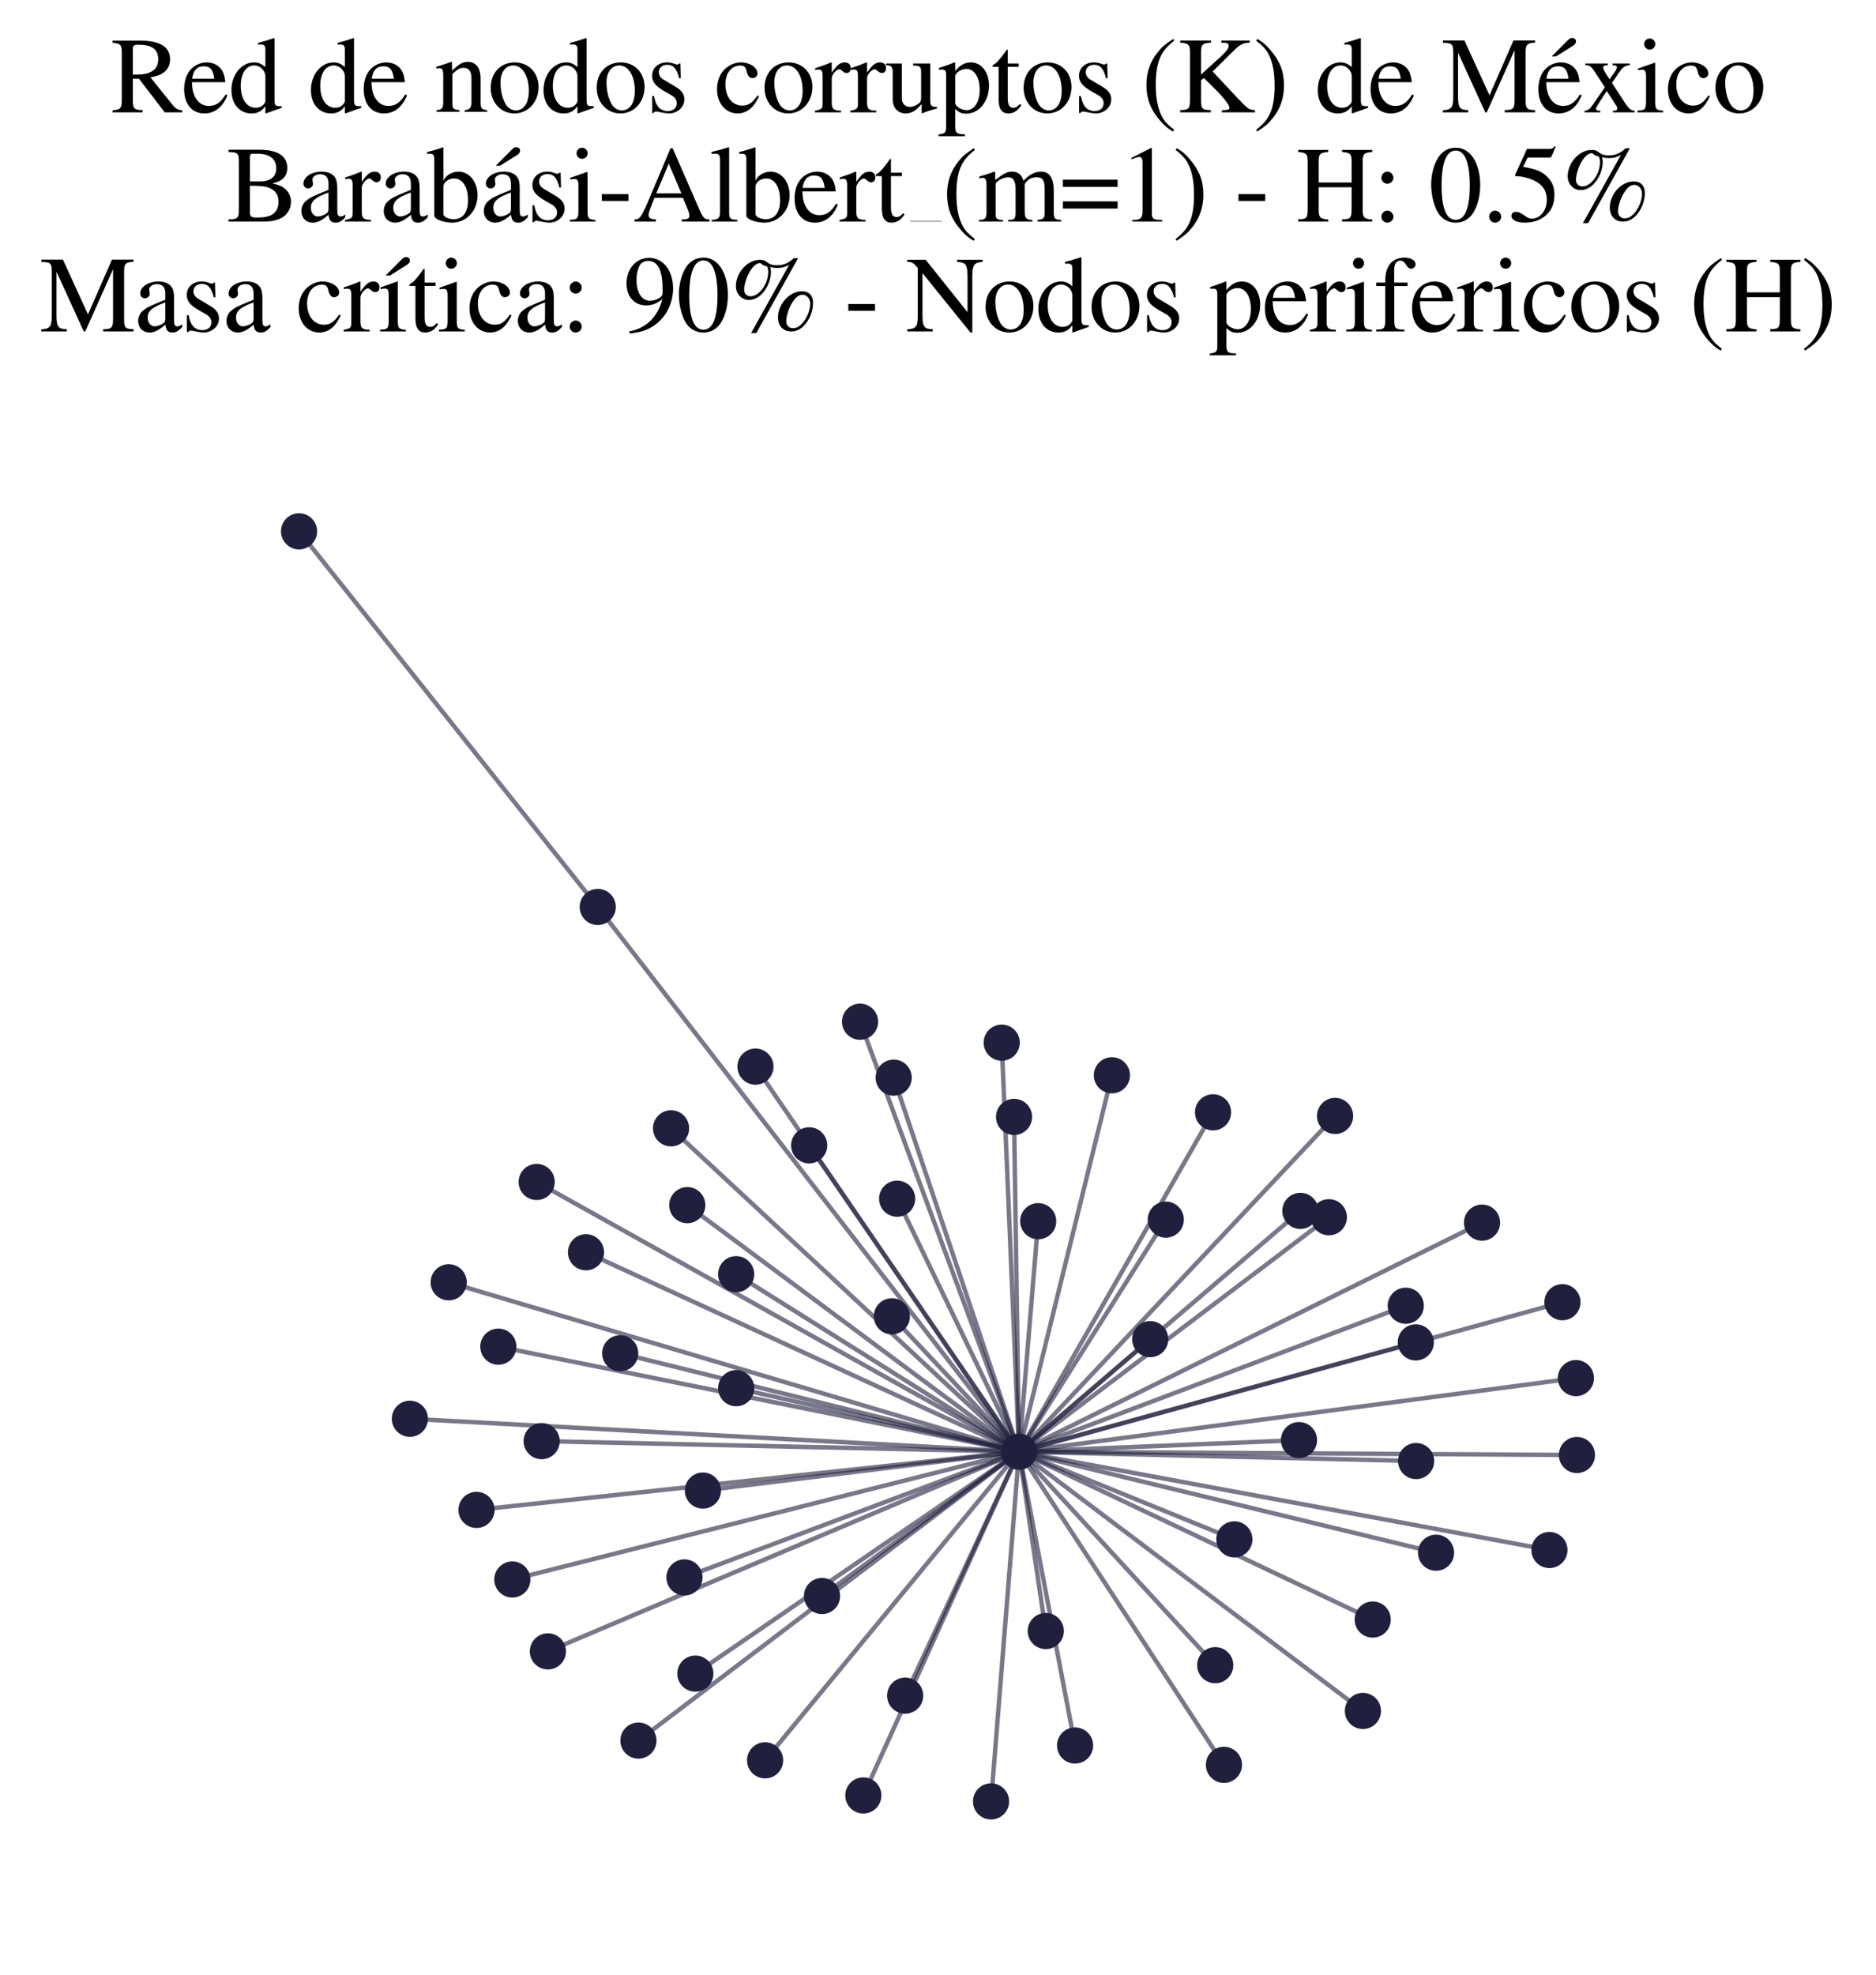 <?xml version="1.0" encoding="utf-8" standalone="no"?>
<!DOCTYPE svg PUBLIC "-//W3C//DTD SVG 1.1//EN"
  "http://www.w3.org/Graphics/SVG/1.1/DTD/svg11.dtd">
<svg xmlns:xlink="http://www.w3.org/1999/xlink" width="169.253pt" height="178.093pt" viewBox="0 0 169.253 178.093" xmlns="http://www.w3.org/2000/svg" version="1.1">
 <defs>
  <style type="text/css">*{stroke-linejoin: round; stroke-linecap: butt}</style>
 </defs>
 <g id="figure_1">
  <g id="patch_1">
   <path d="M 0 178.093 
L 169.253 178.093 
L 169.253 -0 
L 0 -0 
z
" style="fill: #ffffff"/>
  </g>
  <g id="axes_1">
   <g id="LineCollection_1">
    <path d="M 91.94 130.926 
L 52.869 112.941 
" clip-path="url(#pdf361df550)" style="fill: none; stroke: #201f3d; stroke-opacity: 0.6; stroke-width: 0.4"/>
    <path d="M 91.94 130.926 
L 60.542 101.762 
" clip-path="url(#pdf361df550)" style="fill: none; stroke: #201f3d; stroke-opacity: 0.6; stroke-width: 0.4"/>
    <path d="M 91.94 130.926 
L 53.93 81.796 
" clip-path="url(#pdf361df550)" style="fill: none; stroke: #201f3d; stroke-opacity: 0.6; stroke-width: 0.4"/>
    <path d="M 91.94 130.926 
L 77.89 161.927 
" clip-path="url(#pdf361df550)" style="fill: none; stroke: #201f3d; stroke-opacity: 0.6; stroke-width: 0.4"/>
    <path d="M 91.94 130.926 
L 93.667 110.138 
" clip-path="url(#pdf361df550)" style="fill: none; stroke: #201f3d; stroke-opacity: 0.6; stroke-width: 0.4"/>
    <path d="M 91.94 130.926 
L 110.424 159.168 
" clip-path="url(#pdf361df550)" style="fill: none; stroke: #201f3d; stroke-opacity: 0.6; stroke-width: 0.4"/>
    <path d="M 91.94 130.926 
L 140.963 117.443 
" clip-path="url(#pdf361df550)" style="fill: none; stroke: #201f3d; stroke-opacity: 0.6; stroke-width: 0.4"/>
    <path d="M 91.94 130.926 
L 94.351 147.1 
" clip-path="url(#pdf361df550)" style="fill: none; stroke: #201f3d; stroke-opacity: 0.6; stroke-width: 0.4"/>
    <path d="M 91.94 130.926 
L 61.752 142.266 
" clip-path="url(#pdf361df550)" style="fill: none; stroke: #201f3d; stroke-opacity: 0.6; stroke-width: 0.4"/>
    <path d="M 91.94 130.926 
L 127.762 131.77 
" clip-path="url(#pdf361df550)" style="fill: none; stroke: #201f3d; stroke-opacity: 0.6; stroke-width: 0.4"/>
    <path d="M 91.94 130.926 
L 126.827 117.762 
" clip-path="url(#pdf361df550)" style="fill: none; stroke: #201f3d; stroke-opacity: 0.6; stroke-width: 0.4"/>
    <path d="M 91.94 130.926 
L 117.32 109.208 
" clip-path="url(#pdf361df550)" style="fill: none; stroke: #201f3d; stroke-opacity: 0.6; stroke-width: 0.4"/>
    <path d="M 91.94 130.926 
L 74.162 143.943 
" clip-path="url(#pdf361df550)" style="fill: none; stroke: #201f3d; stroke-opacity: 0.6; stroke-width: 0.4"/>
    <path d="M 91.94 130.926 
L 139.79 139.793 
" clip-path="url(#pdf361df550)" style="fill: none; stroke: #201f3d; stroke-opacity: 0.6; stroke-width: 0.4"/>
    <path d="M 91.94 130.926 
L 57.6 156.981 
" clip-path="url(#pdf361df550)" style="fill: none; stroke: #201f3d; stroke-opacity: 0.6; stroke-width: 0.4"/>
    <path d="M 91.94 130.926 
L 111.363 138.832 
" clip-path="url(#pdf361df550)" style="fill: none; stroke: #201f3d; stroke-opacity: 0.6; stroke-width: 0.4"/>
    <path d="M 91.94 130.926 
L 123.845 146.065 
" clip-path="url(#pdf361df550)" style="fill: none; stroke: #201f3d; stroke-opacity: 0.6; stroke-width: 0.4"/>
    <path d="M 91.94 130.926 
L 46.222 142.452 
" clip-path="url(#pdf361df550)" style="fill: none; stroke: #201f3d; stroke-opacity: 0.6; stroke-width: 0.4"/>
    <path d="M 91.94 130.926 
L 36.98 127.957 
" clip-path="url(#pdf361df550)" style="fill: none; stroke: #201f3d; stroke-opacity: 0.6; stroke-width: 0.4"/>
    <path d="M 91.94 130.926 
L 40.481 115.649 
" clip-path="url(#pdf361df550)" style="fill: none; stroke: #201f3d; stroke-opacity: 0.6; stroke-width: 0.4"/>
    <path d="M 91.94 130.926 
L 96.994 157.424 
" clip-path="url(#pdf361df550)" style="fill: none; stroke: #201f3d; stroke-opacity: 0.6; stroke-width: 0.4"/>
    <path d="M 91.94 130.926 
L 55.952 122.049 
" clip-path="url(#pdf361df550)" style="fill: none; stroke: #201f3d; stroke-opacity: 0.6; stroke-width: 0.4"/>
    <path d="M 91.94 130.926 
L 63.416 134.432 
" clip-path="url(#pdf361df550)" style="fill: none; stroke: #201f3d; stroke-opacity: 0.6; stroke-width: 0.4"/>
    <path d="M 91.94 130.926 
L 62.008 108.691 
" clip-path="url(#pdf361df550)" style="fill: none; stroke: #201f3d; stroke-opacity: 0.6; stroke-width: 0.4"/>
    <path d="M 91.94 130.926 
L 49.431 148.935 
" clip-path="url(#pdf361df550)" style="fill: none; stroke: #201f3d; stroke-opacity: 0.6; stroke-width: 0.4"/>
    <path d="M 91.94 130.926 
L 117.196 129.881 
" clip-path="url(#pdf361df550)" style="fill: none; stroke: #201f3d; stroke-opacity: 0.6; stroke-width: 0.4"/>
    <path d="M 91.94 130.926 
L 91.488 100.733 
" clip-path="url(#pdf361df550)" style="fill: none; stroke: #201f3d; stroke-opacity: 0.6; stroke-width: 0.4"/>
    <path d="M 91.94 130.926 
L 120.451 100.645 
" clip-path="url(#pdf361df550)" style="fill: none; stroke: #201f3d; stroke-opacity: 0.6; stroke-width: 0.4"/>
    <path d="M 91.94 130.926 
L 42.992 136.175 
" clip-path="url(#pdf361df550)" style="fill: none; stroke: #201f3d; stroke-opacity: 0.6; stroke-width: 0.4"/>
    <path d="M 91.94 130.926 
L 133.71 110.267 
" clip-path="url(#pdf361df550)" style="fill: none; stroke: #201f3d; stroke-opacity: 0.6; stroke-width: 0.4"/>
    <path d="M 91.94 130.926 
L 66.419 125.198 
" clip-path="url(#pdf361df550)" style="fill: none; stroke: #201f3d; stroke-opacity: 0.6; stroke-width: 0.4"/>
    <path d="M 91.94 130.926 
L 77.594 92.148 
" clip-path="url(#pdf361df550)" style="fill: none; stroke: #201f3d; stroke-opacity: 0.6; stroke-width: 0.4"/>
    <path d="M 91.94 130.926 
L 100.316 96.978 
" clip-path="url(#pdf361df550)" style="fill: none; stroke: #201f3d; stroke-opacity: 0.6; stroke-width: 0.4"/>
    <path d="M 91.94 130.926 
L 73.004 103.296 
" clip-path="url(#pdf361df550)" style="fill: none; stroke: #201f3d; stroke-opacity: 0.6; stroke-width: 0.4"/>
    <path d="M 91.94 130.926 
L 80.94 108.108 
" clip-path="url(#pdf361df550)" style="fill: none; stroke: #201f3d; stroke-opacity: 0.6; stroke-width: 0.4"/>
    <path d="M 91.94 130.926 
L 129.56 140.035 
" clip-path="url(#pdf361df550)" style="fill: none; stroke: #201f3d; stroke-opacity: 0.6; stroke-width: 0.4"/>
    <path d="M 91.94 130.926 
L 119.89 109.782 
" clip-path="url(#pdf361df550)" style="fill: none; stroke: #201f3d; stroke-opacity: 0.6; stroke-width: 0.4"/>
    <path d="M 91.94 130.926 
L 90.376 94.036 
" clip-path="url(#pdf361df550)" style="fill: none; stroke: #201f3d; stroke-opacity: 0.6; stroke-width: 0.4"/>
    <path d="M 91.94 130.926 
L 142.179 124.289 
" clip-path="url(#pdf361df550)" style="fill: none; stroke: #201f3d; stroke-opacity: 0.6; stroke-width: 0.4"/>
    <path d="M 91.94 130.926 
L 69.028 158.762 
" clip-path="url(#pdf361df550)" style="fill: none; stroke: #201f3d; stroke-opacity: 0.6; stroke-width: 0.4"/>
    <path d="M 91.94 130.926 
L 81.664 152.927 
" clip-path="url(#pdf361df550)" style="fill: none; stroke: #201f3d; stroke-opacity: 0.6; stroke-width: 0.4"/>
    <path d="M 91.94 130.926 
L 109.441 100.319 
" clip-path="url(#pdf361df550)" style="fill: none; stroke: #201f3d; stroke-opacity: 0.6; stroke-width: 0.4"/>
    <path d="M 91.94 130.926 
L 44.96 121.453 
" clip-path="url(#pdf361df550)" style="fill: none; stroke: #201f3d; stroke-opacity: 0.6; stroke-width: 0.4"/>
    <path d="M 91.94 130.926 
L 122.962 154.308 
" clip-path="url(#pdf361df550)" style="fill: none; stroke: #201f3d; stroke-opacity: 0.6; stroke-width: 0.4"/>
    <path d="M 91.94 130.926 
L 48.42 106.599 
" clip-path="url(#pdf361df550)" style="fill: none; stroke: #201f3d; stroke-opacity: 0.6; stroke-width: 0.4"/>
    <path d="M 91.94 130.926 
L 127.733 121.068 
" clip-path="url(#pdf361df550)" style="fill: none; stroke: #201f3d; stroke-opacity: 0.6; stroke-width: 0.4"/>
    <path d="M 91.94 130.926 
L 68.158 96.198 
" clip-path="url(#pdf361df550)" style="fill: none; stroke: #201f3d; stroke-opacity: 0.6; stroke-width: 0.4"/>
    <path d="M 91.94 130.926 
L 103.773 120.776 
" clip-path="url(#pdf361df550)" style="fill: none; stroke: #201f3d; stroke-opacity: 0.6; stroke-width: 0.4"/>
    <path d="M 91.94 130.926 
L 80.466 118.716 
" clip-path="url(#pdf361df550)" style="fill: none; stroke: #201f3d; stroke-opacity: 0.6; stroke-width: 0.4"/>
    <path d="M 91.94 130.926 
L 66.415 114.918 
" clip-path="url(#pdf361df550)" style="fill: none; stroke: #201f3d; stroke-opacity: 0.6; stroke-width: 0.4"/>
    <path d="M 91.94 130.926 
L 109.639 150.18 
" clip-path="url(#pdf361df550)" style="fill: none; stroke: #201f3d; stroke-opacity: 0.6; stroke-width: 0.4"/>
    <path d="M 91.94 130.926 
L 80.628 97.192 
" clip-path="url(#pdf361df550)" style="fill: none; stroke: #201f3d; stroke-opacity: 0.6; stroke-width: 0.4"/>
    <path d="M 91.94 130.926 
L 142.271 131.225 
" clip-path="url(#pdf361df550)" style="fill: none; stroke: #201f3d; stroke-opacity: 0.6; stroke-width: 0.4"/>
    <path d="M 91.94 130.926 
L 105.177 109.995 
" clip-path="url(#pdf361df550)" style="fill: none; stroke: #201f3d; stroke-opacity: 0.6; stroke-width: 0.4"/>
    <path d="M 91.94 130.926 
L 62.734 150.939 
" clip-path="url(#pdf361df550)" style="fill: none; stroke: #201f3d; stroke-opacity: 0.6; stroke-width: 0.4"/>
    <path d="M 91.94 130.926 
L 48.868 129.974 
" clip-path="url(#pdf361df550)" style="fill: none; stroke: #201f3d; stroke-opacity: 0.6; stroke-width: 0.4"/>
    <path d="M 91.94 130.926 
L 89.413 162.466 
" clip-path="url(#pdf361df550)" style="fill: none; stroke: #201f3d; stroke-opacity: 0.6; stroke-width: 0.4"/>
    <path d="M 53.93 81.796 
L 26.982 47.92 
" clip-path="url(#pdf361df550)" style="fill: none; stroke: #201f3d; stroke-opacity: 0.6; stroke-width: 0.4"/>
   </g>
   <g id="PathCollection_1">
    <defs>
     <path id="mc2b97b1ff7" d="M 0 1.581 
C 0.419 1.581 0.822 1.415 1.118 1.118 
C 1.415 0.822 1.581 0.419 1.581 0 
C 1.581 -0.419 1.415 -0.822 1.118 -1.118 
C 0.822 -1.415 0.419 -1.581 0 -1.581 
C -0.419 -1.581 -0.822 -1.415 -1.118 -1.118 
C -1.415 -0.822 -1.581 -0.419 -1.581 0 
C -1.581 0.419 -1.415 0.822 -1.118 1.118 
C -0.822 1.415 -0.419 1.581 0 1.581 
z
" style="stroke: #201f3d; stroke-width: 0.1"/>
    </defs>
    <g clip-path="url(#pdf361df550)">
     <use xlink:href="#mc2b97b1ff7" x="105.177" y="109.995" style="fill: #201f3d; stroke: #201f3d; stroke-width: 0.1"/>
     <use xlink:href="#mc2b97b1ff7" x="119.89" y="109.782" style="fill: #201f3d; stroke: #201f3d; stroke-width: 0.1"/>
     <use xlink:href="#mc2b97b1ff7" x="126.827" y="117.762" style="fill: #201f3d; stroke: #201f3d; stroke-width: 0.1"/>
     <use xlink:href="#mc2b97b1ff7" x="66.415" y="114.918" style="fill: #201f3d; stroke: #201f3d; stroke-width: 0.1"/>
     <use xlink:href="#mc2b97b1ff7" x="49.431" y="148.935" style="fill: #201f3d; stroke: #201f3d; stroke-width: 0.1"/>
     <use xlink:href="#mc2b97b1ff7" x="77.594" y="92.148" style="fill: #201f3d; stroke: #201f3d; stroke-width: 0.1"/>
     <use xlink:href="#mc2b97b1ff7" x="73.004" y="103.296" style="fill: #201f3d; stroke: #201f3d; stroke-width: 0.1"/>
     <use xlink:href="#mc2b97b1ff7" x="129.56" y="140.035" style="fill: #201f3d; stroke: #201f3d; stroke-width: 0.1"/>
     <use xlink:href="#mc2b97b1ff7" x="26.982" y="47.92" style="fill: #201f3d; stroke: #201f3d; stroke-width: 0.1"/>
     <use xlink:href="#mc2b97b1ff7" x="110.424" y="159.168" style="fill: #201f3d; stroke: #201f3d; stroke-width: 0.1"/>
     <use xlink:href="#mc2b97b1ff7" x="139.79" y="139.793" style="fill: #201f3d; stroke: #201f3d; stroke-width: 0.1"/>
     <use xlink:href="#mc2b97b1ff7" x="63.416" y="134.432" style="fill: #201f3d; stroke: #201f3d; stroke-width: 0.1"/>
     <use xlink:href="#mc2b97b1ff7" x="96.994" y="157.424" style="fill: #201f3d; stroke: #201f3d; stroke-width: 0.1"/>
     <use xlink:href="#mc2b97b1ff7" x="89.413" y="162.466" style="fill: #201f3d; stroke: #201f3d; stroke-width: 0.1"/>
     <use xlink:href="#mc2b97b1ff7" x="123.845" y="146.065" style="fill: #201f3d; stroke: #201f3d; stroke-width: 0.1"/>
     <use xlink:href="#mc2b97b1ff7" x="57.6" y="156.981" style="fill: #201f3d; stroke: #201f3d; stroke-width: 0.1"/>
     <use xlink:href="#mc2b97b1ff7" x="91.488" y="100.733" style="fill: #201f3d; stroke: #201f3d; stroke-width: 0.1"/>
     <use xlink:href="#mc2b97b1ff7" x="60.542" y="101.762" style="fill: #201f3d; stroke: #201f3d; stroke-width: 0.1"/>
     <use xlink:href="#mc2b97b1ff7" x="52.869" y="112.941" style="fill: #201f3d; stroke: #201f3d; stroke-width: 0.1"/>
     <use xlink:href="#mc2b97b1ff7" x="127.733" y="121.068" style="fill: #201f3d; stroke: #201f3d; stroke-width: 0.1"/>
     <use xlink:href="#mc2b97b1ff7" x="127.762" y="131.77" style="fill: #201f3d; stroke: #201f3d; stroke-width: 0.1"/>
     <use xlink:href="#mc2b97b1ff7" x="53.93" y="81.796" style="fill: #201f3d; stroke: #201f3d; stroke-width: 0.1"/>
     <use xlink:href="#mc2b97b1ff7" x="103.773" y="120.776" style="fill: #201f3d; stroke: #201f3d; stroke-width: 0.1"/>
     <use xlink:href="#mc2b97b1ff7" x="80.628" y="97.192" style="fill: #201f3d; stroke: #201f3d; stroke-width: 0.1"/>
     <use xlink:href="#mc2b97b1ff7" x="69.028" y="158.762" style="fill: #201f3d; stroke: #201f3d; stroke-width: 0.1"/>
     <use xlink:href="#mc2b97b1ff7" x="77.89" y="161.927" style="fill: #201f3d; stroke: #201f3d; stroke-width: 0.1"/>
     <use xlink:href="#mc2b97b1ff7" x="36.98" y="127.957" style="fill: #201f3d; stroke: #201f3d; stroke-width: 0.1"/>
     <use xlink:href="#mc2b97b1ff7" x="117.32" y="109.208" style="fill: #201f3d; stroke: #201f3d; stroke-width: 0.1"/>
     <use xlink:href="#mc2b97b1ff7" x="117.196" y="129.881" style="fill: #201f3d; stroke: #201f3d; stroke-width: 0.1"/>
     <use xlink:href="#mc2b97b1ff7" x="109.639" y="150.18" style="fill: #201f3d; stroke: #201f3d; stroke-width: 0.1"/>
     <use xlink:href="#mc2b97b1ff7" x="100.316" y="96.978" style="fill: #201f3d; stroke: #201f3d; stroke-width: 0.1"/>
     <use xlink:href="#mc2b97b1ff7" x="40.481" y="115.649" style="fill: #201f3d; stroke: #201f3d; stroke-width: 0.1"/>
     <use xlink:href="#mc2b97b1ff7" x="80.94" y="108.108" style="fill: #201f3d; stroke: #201f3d; stroke-width: 0.1"/>
     <use xlink:href="#mc2b97b1ff7" x="90.376" y="94.036" style="fill: #201f3d; stroke: #201f3d; stroke-width: 0.1"/>
     <use xlink:href="#mc2b97b1ff7" x="46.222" y="142.452" style="fill: #201f3d; stroke: #201f3d; stroke-width: 0.1"/>
     <use xlink:href="#mc2b97b1ff7" x="142.271" y="131.225" style="fill: #201f3d; stroke: #201f3d; stroke-width: 0.1"/>
     <use xlink:href="#mc2b97b1ff7" x="120.451" y="100.645" style="fill: #201f3d; stroke: #201f3d; stroke-width: 0.1"/>
     <use xlink:href="#mc2b97b1ff7" x="44.96" y="121.453" style="fill: #201f3d; stroke: #201f3d; stroke-width: 0.1"/>
     <use xlink:href="#mc2b97b1ff7" x="140.963" y="117.443" style="fill: #201f3d; stroke: #201f3d; stroke-width: 0.1"/>
     <use xlink:href="#mc2b97b1ff7" x="48.868" y="129.974" style="fill: #201f3d; stroke: #201f3d; stroke-width: 0.1"/>
     <use xlink:href="#mc2b97b1ff7" x="55.952" y="122.049" style="fill: #201f3d; stroke: #201f3d; stroke-width: 0.1"/>
     <use xlink:href="#mc2b97b1ff7" x="42.992" y="136.175" style="fill: #201f3d; stroke: #201f3d; stroke-width: 0.1"/>
     <use xlink:href="#mc2b97b1ff7" x="62.734" y="150.939" style="fill: #201f3d; stroke: #201f3d; stroke-width: 0.1"/>
     <use xlink:href="#mc2b97b1ff7" x="74.162" y="143.943" style="fill: #201f3d; stroke: #201f3d; stroke-width: 0.1"/>
     <use xlink:href="#mc2b97b1ff7" x="122.962" y="154.308" style="fill: #201f3d; stroke: #201f3d; stroke-width: 0.1"/>
     <use xlink:href="#mc2b97b1ff7" x="61.752" y="142.266" style="fill: #201f3d; stroke: #201f3d; stroke-width: 0.1"/>
     <use xlink:href="#mc2b97b1ff7" x="68.158" y="96.198" style="fill: #201f3d; stroke: #201f3d; stroke-width: 0.1"/>
     <use xlink:href="#mc2b97b1ff7" x="81.664" y="152.927" style="fill: #201f3d; stroke: #201f3d; stroke-width: 0.1"/>
     <use xlink:href="#mc2b97b1ff7" x="62.008" y="108.691" style="fill: #201f3d; stroke: #201f3d; stroke-width: 0.1"/>
     <use xlink:href="#mc2b97b1ff7" x="93.667" y="110.138" style="fill: #201f3d; stroke: #201f3d; stroke-width: 0.1"/>
     <use xlink:href="#mc2b97b1ff7" x="48.42" y="106.599" style="fill: #201f3d; stroke: #201f3d; stroke-width: 0.1"/>
     <use xlink:href="#mc2b97b1ff7" x="80.466" y="118.716" style="fill: #201f3d; stroke: #201f3d; stroke-width: 0.1"/>
     <use xlink:href="#mc2b97b1ff7" x="133.71" y="110.267" style="fill: #201f3d; stroke: #201f3d; stroke-width: 0.1"/>
     <use xlink:href="#mc2b97b1ff7" x="142.179" y="124.289" style="fill: #201f3d; stroke: #201f3d; stroke-width: 0.1"/>
     <use xlink:href="#mc2b97b1ff7" x="66.419" y="125.198" style="fill: #201f3d; stroke: #201f3d; stroke-width: 0.1"/>
     <use xlink:href="#mc2b97b1ff7" x="111.363" y="138.832" style="fill: #201f3d; stroke: #201f3d; stroke-width: 0.1"/>
     <use xlink:href="#mc2b97b1ff7" x="91.94" y="130.926" style="fill: #201f3d; stroke: #201f3d; stroke-width: 0.1"/>
     <use xlink:href="#mc2b97b1ff7" x="109.441" y="100.319" style="fill: #201f3d; stroke: #201f3d; stroke-width: 0.1"/>
     <use xlink:href="#mc2b97b1ff7" x="94.351" y="147.1" style="fill: #201f3d; stroke: #201f3d; stroke-width: 0.1"/>
    </g>
   </g>
   <g id="text_1">
    <!-- Red de nodos corruptos (K) de México -->
    <g transform="translate(9.988 10.132) scale(0.096 -0.096)">
     <defs>
      <path id="NimbusRomNo9L-Regu-52" d="M 4218 121 
C 3974 140 3846 205 3661 424 
L 2342 2061 
C 2771 2143 2963 2219 3174 2388 
C 3379 2553 3501 2818 3501 3113 
C 3501 3385 3418 3618 3251 3801 
C 3008 4059 2477 4224 1875 4224 
L 109 4224 
L 109 4102 
C 589 4051 653 3981 653 3528 
L 653 765 
C 653 236 589 159 109 121 
L 109 0 
L 1882 0 
L 1882 134 
C 1389 134 1306 219 1306 692 
L 1306 1984 
L 1664 1984 
L 3187 0 
L 4218 0 
L 4218 121 
z
M 1306 3762 
C 1306 3937 1376 3987 1632 3987 
C 2432 3987 2803 3716 2803 3123 
C 2803 2807 2669 2542 2438 2423 
C 2144 2258 1920 2221 1306 2221 
L 1306 3762 
z
" transform="scale(0.016)"/>
      <path id="NimbusRomNo9L-Regu-65" d="M 2611 1053 
C 2304 564 2029 378 1619 378 
C 1254 378 979 564 794 930 
C 678 1174 634 1386 621 1779 
L 2592 1779 
C 2541 2193 2477 2377 2317 2581 
C 2125 2811 1830 2944 1498 2944 
C 1178 2944 877 2829 634 2611 
C 333 2349 160 1894 160 1370 
C 160 486 621 -64 1357 -64 
C 1965 -64 2445 315 2714 1008 
L 2611 1053 
z
M 634 1984 
C 704 2479 922 2714 1312 2714 
C 1702 2714 1856 2535 1939 1984 
L 634 1984 
z
" transform="scale(0.016)"/>
      <path id="NimbusRomNo9L-Regu-64" d="M 2202 -64 
L 3142 269 
L 3142 365 
C 3027 365 3014 365 2995 365 
C 2765 365 2714 435 2714 731 
L 2714 4364 
L 2682 4377 
C 2374 4268 2150 4204 1741 4096 
L 1741 3994 
C 1792 4000 1830 4000 1882 4000 
C 2118 4000 2176 3936 2176 3672 
L 2176 2669 
C 1933 2874 1760 2944 1504 2944 
C 768 2944 173 2221 173 1312 
C 173 493 653 -64 1357 -64 
C 1715 -64 1958 64 2176 365 
L 2176 -45 
L 2202 -64 
z
M 2176 653 
C 2176 608 2131 531 2067 461 
C 1952 333 1792 269 1606 269 
C 1075 269 723 781 723 1568 
C 723 2291 1037 2765 1523 2765 
C 1862 2765 2176 2464 2176 2125 
L 2176 653 
z
" transform="scale(0.016)"/>
      <path id="NimbusRomNo9L-Regu-6e" d="M 102 2579 
C 141 2598 205 2605 275 2605 
C 454 2605 512 2509 512 2195 
L 512 608 
C 512 243 442 154 115 128 
L 115 32 
L 1472 32 
L 1472 128 
C 1146 154 1050 230 1050 461 
L 1050 2259 
C 1357 2547 1498 2624 1709 2624 
C 2022 2624 2176 2426 2176 2003 
L 2176 666 
C 2176 262 2093 154 1773 128 
L 1773 32 
L 3104 32 
L 3104 128 
C 2790 160 2714 237 2714 550 
L 2714 2016 
C 2714 2618 2432 2976 1958 2976 
C 1664 2976 1466 2867 1030 2458 
L 1030 2963 
L 986 2976 
C 672 2861 454 2790 102 2688 
L 102 2579 
z
" transform="scale(0.016)"/>
      <path id="NimbusRomNo9L-Regu-6f" d="M 1600 2944 
C 768 2944 186 2330 186 1446 
C 186 582 781 -64 1587 -64 
C 2394 -64 3008 614 3008 1498 
C 3008 2336 2419 2944 1600 2944 
z
M 1517 2765 
C 2054 2765 2432 2150 2432 1274 
C 2432 550 2144 115 1664 115 
C 1414 115 1178 269 1043 525 
C 864 858 762 1306 762 1760 
C 762 2368 1062 2765 1517 2765 
z
" transform="scale(0.016)"/>
      <path id="NimbusRomNo9L-Regu-73" d="M 2016 2010 
L 1990 2880 
L 1920 2880 
L 1907 2867 
C 1850 2822 1843 2816 1818 2816 
C 1779 2816 1715 2829 1645 2861 
C 1504 2915 1363 2944 1197 2944 
C 691 2944 326 2616 326 2154 
C 326 1796 531 1539 1075 1231 
L 1446 1020 
C 1670 892 1779 737 1779 539 
C 1779 256 1574 77 1248 77 
C 1030 77 832 159 710 298 
C 576 455 518 600 435 960 
L 333 960 
L 333 -39 
L 416 -39 
C 461 33 486 48 563 48 
C 621 48 710 35 858 -2 
C 1037 -39 1210 -64 1325 -64 
C 1818 -64 2227 308 2227 757 
C 2227 1077 2074 1289 1690 1520 
L 998 1930 
C 819 2033 723 2194 723 2367 
C 723 2624 922 2803 1216 2803 
C 1581 2803 1773 2583 1920 2010 
L 2016 2010 
z
" transform="scale(0.016)"/>
      <path id="NimbusRomNo9L-Regu-63" d="M 2547 998 
C 2240 550 2010 397 1645 397 
C 1062 397 653 909 653 1645 
C 653 2304 1005 2758 1523 2758 
C 1754 2758 1837 2688 1901 2451 
L 1939 2310 
C 1990 2131 2106 2016 2240 2016 
C 2406 2016 2547 2138 2547 2285 
C 2547 2643 2099 2944 1562 2944 
C 1248 2944 922 2816 659 2586 
C 339 2304 160 1869 160 1363 
C 160 531 666 -64 1376 -64 
C 1664 -64 1920 38 2150 237 
C 2323 390 2445 563 2637 941 
L 2547 998 
z
" transform="scale(0.016)"/>
      <path id="NimbusRomNo9L-Regu-72" d="M 45 2496 
C 134 2515 192 2522 269 2522 
C 429 2522 486 2419 486 2138 
L 486 538 
C 486 218 442 173 32 96 
L 32 0 
L 1568 0 
L 1568 102 
C 1133 102 1024 199 1024 565 
L 1024 2013 
C 1024 2219 1299 2541 1472 2541 
C 1510 2541 1568 2509 1638 2445 
C 1741 2355 1811 2317 1894 2317 
C 2048 2317 2144 2426 2144 2605 
C 2144 2816 2010 2944 1792 2944 
C 1523 2944 1338 2797 1024 2343 
L 1024 2931 
L 992 2944 
C 653 2803 422 2721 45 2599 
L 45 2496 
z
" transform="scale(0.016)"/>
      <path id="NimbusRomNo9L-Regu-75" d="M 3066 320 
L 3034 320 
C 2739 320 2669 390 2669 685 
L 2669 2880 
L 1658 2880 
L 1658 2758 
C 2054 2758 2131 2694 2131 2375 
L 2131 875 
C 2131 697 2099 607 2010 537 
C 1837 397 1638 320 1446 320 
C 1197 320 992 537 992 805 
L 992 2880 
L 58 2880 
L 58 2778 
C 365 2778 454 2682 454 2387 
L 454 770 
C 454 263 762 -64 1229 -64 
C 1466 -64 1715 38 1888 211 
L 2163 486 
L 2163 -45 
L 2189 -58 
C 2509 70 2739 141 3066 230 
L 3066 320 
z
" transform="scale(0.016)"/>
      <path id="NimbusRomNo9L-Regu-70" d="M 58 2516 
C 115 2522 160 2522 218 2522 
C 435 2522 480 2458 480 2155 
L 480 -855 
C 480 -1189 410 -1261 32 -1299 
L 32 -1408 
L 1581 -1408 
L 1581 -1293 
C 1101 -1293 1018 -1222 1018 -816 
L 1018 199 
C 1242 -13 1395 -77 1664 -77 
C 2419 -77 3008 643 3008 1575 
C 3008 2372 2560 2944 1939 2944 
C 1581 2944 1299 2784 1018 2438 
L 1018 2931 
L 979 2944 
C 634 2810 410 2726 58 2618 
L 58 2516 
z
M 1018 2136 
C 1018 2329 1376 2560 1670 2560 
C 2144 2560 2458 2071 2458 1324 
C 2458 611 2144 128 1683 128 
C 1382 128 1018 359 1018 552 
L 1018 2136 
z
" transform="scale(0.016)"/>
      <path id="NimbusRomNo9L-Regu-74" d="M 1632 2880 
L 986 2880 
L 986 3622 
C 986 3686 979 3706 941 3706 
C 896 3648 858 3590 813 3526 
C 570 3174 294 2867 192 2841 
C 122 2794 83 2748 83 2715 
C 83 2695 90 2682 109 2682 
L 448 2682 
L 448 751 
C 448 212 640 -64 1018 -64 
C 1331 -64 1574 90 1786 423 
L 1702 493 
C 1568 333 1459 269 1318 269 
C 1082 269 986 443 986 847 
L 986 2682 
L 1632 2682 
L 1632 2880 
z
" transform="scale(0.016)"/>
      <path id="NimbusRomNo9L-Regu-28" d="M 1888 4326 
C 1414 4019 1222 3853 986 3558 
C 531 3002 307 2362 307 1613 
C 307 800 544 173 1107 -480 
C 1370 -787 1536 -928 1869 -1133 
L 1946 -1030 
C 1434 -627 1254 -403 1082 77 
C 928 506 858 992 858 1632 
C 858 2304 941 2829 1114 3226 
C 1293 3622 1485 3853 1946 4224 
L 1888 4326 
z
" transform="scale(0.016)"/>
      <path id="NimbusRomNo9L-Regu-4b" d="M 2643 4109 
C 2720 4096 2784 4096 2810 4096 
C 3002 4096 3078 4045 3078 3917 
C 3078 3775 2931 3583 2579 3257 
L 1446 2224 
L 1446 3534 
C 1446 4000 1517 4071 2035 4109 
L 2035 4231 
L 218 4231 
L 218 4109 
C 717 4071 794 3988 794 3531 
L 794 750 
C 794 217 723 134 218 134 
L 218 0 
L 2022 0 
L 2022 134 
C 1523 134 1446 211 1446 683 
L 1446 1891 
L 1613 2026 
L 2291 1355 
C 2778 876 3123 422 3123 269 
C 3123 179 3034 134 2854 134 
C 2822 134 2752 134 2675 121 
L 2675 0 
L 4627 0 
L 4627 134 
C 4294 134 4205 198 3622 816 
L 2131 2409 
L 3347 3611 
C 3782 4026 3885 4077 4320 4109 
L 4320 4231 
L 2643 4231 
L 2643 4109 
z
" transform="scale(0.016)"/>
      <path id="NimbusRomNo9L-Regu-29" d="M 243 -1133 
C 717 -826 909 -659 1146 -365 
C 1600 192 1824 832 1824 1581 
C 1824 2400 1587 3021 1024 3674 
C 762 3981 595 4122 262 4326 
L 186 4224 
C 698 3821 870 3597 1050 3117 
C 1203 2688 1274 2202 1274 1562 
C 1274 896 1190 365 1018 -26 
C 838 -429 646 -659 186 -1030 
L 243 -1133 
z
" transform="scale(0.016)"/>
      <path id="NimbusRomNo9L-Regu-4d" d="M 4314 3667 
L 4314 751 
C 4314 217 4237 134 3731 134 
L 3731 0 
L 5523 0 
L 5523 134 
C 5056 134 4966 223 4966 681 
L 4966 3536 
C 4966 3993 5050 4077 5523 4115 
L 5523 4237 
L 4250 4237 
L 2835 1004 
L 1357 4237 
L 90 4237 
L 90 4096 
C 614 4096 698 4019 698 3550 
L 698 943 
C 698 282 608 159 77 121 
L 77 0 
L 1581 0 
L 1581 134 
C 1088 134 979 282 979 931 
L 979 3520 
L 2586 0 
L 2675 0 
L 4314 3667 
z
" transform="scale(0.016)"/>
      <path id="NimbusRomNo9L-Regu-b4" d="M 851 3264 
L 1837 3882 
C 1971 3964 2029 4047 2029 4148 
C 2029 4275 1946 4352 1805 4352 
C 1709 4352 1651 4320 1536 4206 
L 595 3264 
L 851 3264 
z
" transform="scale(0.016)"/>
      <path id="NimbusRomNo9L-Regu-78" d="M 1779 0 
L 3066 0 
L 3066 96 
C 2867 96 2739 198 2541 480 
L 1722 1735 
L 2253 2502 
C 2374 2675 2566 2778 2771 2778 
L 2771 2880 
L 1760 2880 
L 1760 2778 
C 1952 2778 2016 2740 2016 2649 
C 2016 2571 1939 2430 1779 2229 
C 1747 2191 1670 2075 1587 1946 
L 1498 2074 
C 1318 2342 1203 2560 1203 2643 
C 1203 2733 1286 2778 1478 2778 
L 1478 2880 
L 154 2880 
L 154 2778 
L 211 2778 
C 403 2778 506 2695 704 2396 
L 1306 1479 
L 576 422 
C 384 160 320 115 109 96 
L 109 0 
L 1037 0 
L 1037 96 
C 858 96 781 128 781 211 
C 781 250 826 346 909 474 
L 1414 1261 
L 1997 365 
C 2022 326 2035 288 2035 250 
C 2035 123 1990 96 1779 96 
L 1779 0 
z
" transform="scale(0.016)"/>
      <path id="NimbusRomNo9L-Regu-69" d="M 1120 2929 
L 128 2579 
L 128 2484 
L 179 2490 
C 256 2502 339 2509 397 2509 
C 550 2509 608 2406 608 2125 
L 608 640 
C 608 179 544 109 102 109 
L 102 0 
L 1619 0 
L 1619 96 
C 1197 128 1146 191 1146 650 
L 1146 2910 
L 1120 2929 
z
M 819 4352 
C 646 4352 499 4205 499 4026 
C 499 3847 640 3699 819 3699 
C 1005 3699 1152 3840 1152 4026 
C 1152 4205 1005 4352 819 4352 
z
" transform="scale(0.016)"/>
     </defs>
     <use xlink:href="#NimbusRomNo9L-Regu-52" transform="scale(0.996)"/>
     <use xlink:href="#NimbusRomNo9L-Regu-65" transform="translate(66.45 0) scale(0.996)"/>
     <use xlink:href="#NimbusRomNo9L-Regu-64" transform="translate(110.684 0) scale(0.996)"/>
     <use xlink:href="#NimbusRomNo9L-Regu-64" transform="translate(185.403 0) scale(0.996)"/>
     <use xlink:href="#NimbusRomNo9L-Regu-65" transform="translate(235.217 0) scale(0.996)"/>
     <use xlink:href="#NimbusRomNo9L-Regu-6e" transform="translate(304.357 0) scale(0.996)"/>
     <use xlink:href="#NimbusRomNo9L-Regu-6f" transform="translate(354.17 0) scale(0.996)"/>
     <use xlink:href="#NimbusRomNo9L-Regu-64" transform="translate(403.983 0) scale(0.996)"/>
     <use xlink:href="#NimbusRomNo9L-Regu-6f" transform="translate(453.796 0) scale(0.996)"/>
     <use xlink:href="#NimbusRomNo9L-Regu-73" transform="translate(503.61 0) scale(0.996)"/>
     <use xlink:href="#NimbusRomNo9L-Regu-63" transform="translate(567.27 0) scale(0.996)"/>
     <use xlink:href="#NimbusRomNo9L-Regu-6f" transform="translate(611.503 0) scale(0.996)"/>
     <use xlink:href="#NimbusRomNo9L-Regu-72" transform="translate(661.317 0) scale(0.996)"/>
     <use xlink:href="#NimbusRomNo9L-Regu-72" transform="translate(694.492 0) scale(0.996)"/>
     <use xlink:href="#NimbusRomNo9L-Regu-75" transform="translate(727.667 0) scale(0.996)"/>
     <use xlink:href="#NimbusRomNo9L-Regu-70" transform="translate(777.48 0) scale(0.996)"/>
     <use xlink:href="#NimbusRomNo9L-Regu-74" transform="translate(827.294 0) scale(0.996)"/>
     <use xlink:href="#NimbusRomNo9L-Regu-6f" transform="translate(854.989 0) scale(0.996)"/>
     <use xlink:href="#NimbusRomNo9L-Regu-73" transform="translate(904.802 0) scale(0.996)"/>
     <use xlink:href="#NimbusRomNo9L-Regu-28" transform="translate(968.462 0) scale(0.996)"/>
     <use xlink:href="#NimbusRomNo9L-Regu-4b" transform="translate(1001.637 0) scale(0.996)"/>
     <use xlink:href="#NimbusRomNo9L-Regu-29" transform="translate(1073.567 0) scale(0.996)"/>
     <use xlink:href="#NimbusRomNo9L-Regu-64" transform="translate(1131.649 0) scale(0.996)"/>
     <use xlink:href="#NimbusRomNo9L-Regu-65" transform="translate(1181.462 0) scale(0.996)"/>
     <use xlink:href="#NimbusRomNo9L-Regu-4d" transform="translate(1250.603 0) scale(0.996)"/>
     <use xlink:href="#NimbusRomNo9L-Regu-b4" transform="translate(1344.699 0.498) scale(0.996)"/>
     <use xlink:href="#NimbusRomNo9L-Regu-65" transform="translate(1339.17 0) scale(0.996)"/>
     <use xlink:href="#NimbusRomNo9L-Regu-78" transform="translate(1383.403 0) scale(0.996)"/>
     <use xlink:href="#NimbusRomNo9L-Regu-69" transform="translate(1433.216 0) scale(0.996)"/>
     <use xlink:href="#NimbusRomNo9L-Regu-63" transform="translate(1460.911 0) scale(0.996)"/>
     <use xlink:href="#NimbusRomNo9L-Regu-6f" transform="translate(1505.145 0) scale(0.996)"/>
    </g>
    <!-- Barabási-Albert_(m=1) - H: 0.5\%  -->
    <g transform="translate(20.447 19.984) scale(0.096 -0.096)">
     <defs>
      <path id="NimbusRomNo9L-Regu-42" d="M 109 4237 
L 109 4096 
C 646 4096 723 4026 723 3548 
L 723 689 
C 723 212 640 128 109 128 
L 109 0 
L 2246 0 
C 2746 0 3200 136 3437 356 
C 3667 564 3795 855 3795 1165 
C 3795 1451 3680 1710 3482 1897 
C 3290 2072 3117 2150 2701 2253 
C 3034 2335 3168 2398 3322 2531 
C 3482 2671 3578 2903 3578 3163 
C 3578 3871 3008 4237 1901 4237 
L 109 4237 
z
M 1376 2112 
C 1997 2112 2291 2080 2522 1982 
C 2886 1827 3059 1568 3059 1159 
C 3059 809 2925 555 2669 406 
C 2464 290 2202 238 1779 238 
C 1466 238 1376 296 1376 504 
L 1376 2112 
z
M 1376 2368 
L 1376 3812 
C 1376 3944 1421 4001 1517 4001 
L 1798 4001 
C 2534 4001 2925 3699 2925 3137 
C 2925 2646 2586 2368 1984 2368 
L 1376 2368 
z
" transform="scale(0.016)"/>
      <path id="NimbusRomNo9L-Regu-61" d="M 2829 423 
C 2720 333 2643 301 2547 301 
C 2400 301 2355 390 2355 672 
L 2355 1920 
C 2355 2253 2323 2438 2227 2592 
C 2086 2822 1811 2944 1434 2944 
C 832 2944 358 2630 358 2227 
C 358 2080 486 1952 634 1952 
C 787 1952 922 2080 922 2221 
C 922 2246 915 2278 909 2323 
C 896 2381 890 2432 890 2477 
C 890 2650 1094 2790 1350 2790 
C 1664 2790 1837 2605 1837 2259 
L 1837 1869 
C 851 1472 742 1421 467 1178 
C 326 1050 237 832 237 621 
C 237 218 518 -64 909 -64 
C 1190 -64 1453 70 1843 403 
C 1875 70 1990 -64 2253 -64 
C 2470 -64 2605 13 2829 256 
L 2829 423 
z
M 1837 783 
C 1837 584 1805 526 1670 449 
C 1517 359 1338 301 1203 301 
C 979 301 800 520 800 796 
L 800 822 
C 800 1201 1062 1433 1837 1715 
L 1837 783 
z
" transform="scale(0.016)"/>
      <path id="NimbusRomNo9L-Regu-62" d="M 979 4364 
L 947 4377 
C 678 4281 506 4230 205 4147 
L 19 4096 
L 19 3994 
C 58 4000 83 4000 128 4000 
C 384 4000 442 3942 442 3673 
L 442 347 
C 442 147 986 -64 1498 -64 
C 2342 -64 2995 640 2995 1555 
C 2995 2342 2509 2944 1869 2944 
C 1478 2944 1107 2714 979 2400 
L 979 4364 
z
M 979 2061 
C 979 2310 1280 2541 1613 2541 
C 2112 2541 2432 2042 2432 1261 
C 2432 550 2125 141 1600 141 
C 1267 141 979 288 979 448 
L 979 2061 
z
" transform="scale(0.016)"/>
      <path id="NimbusRomNo9L-Regu-2d" d="M 250 1619 
L 250 1216 
L 1824 1216 
L 1824 1619 
L 250 1619 
z
" transform="scale(0.016)"/>
      <path id="NimbusRomNo9L-Regu-41" d="M 4518 128 
C 4230 128 4166 192 3942 667 
L 2349 4320 
L 2221 4320 
L 890 1168 
C 480 231 403 128 96 128 
L 96 0 
L 1363 0 
L 1363 128 
C 1056 128 928 212 928 393 
C 928 470 947 560 979 645 
L 1274 1401 
L 2950 1401 
L 3213 778 
C 3290 602 3334 434 3334 342 
C 3334 180 3226 128 2886 128 
L 2886 0 
L 4518 0 
L 4518 128 
z
M 1382 1664 
L 2118 3416 
L 2861 1664 
L 1382 1664 
z
" transform="scale(0.016)"/>
      <path id="NimbusRomNo9L-Regu-6c" d="M 122 4000 
L 160 4000 
C 230 4000 307 4000 358 4000 
C 563 4000 627 3910 627 3610 
L 627 557 
C 627 211 538 128 134 96 
L 134 0 
L 1645 0 
L 1645 109 
C 1242 109 1165 173 1165 528 
L 1165 4371 
L 1139 4384 
C 806 4275 563 4211 122 4103 
L 122 4000 
z
" transform="scale(0.016)"/>
      <path id="NimbusRomNo9L-Regu-6d" d="M 122 2547 
C 205 2566 256 2573 326 2573 
C 493 2573 550 2470 550 2162 
L 550 539 
C 550 192 461 96 102 96 
L 102 0 
L 1523 0 
L 1523 96 
C 1184 96 1088 166 1088 418 
L 1088 2234 
C 1088 2246 1139 2310 1184 2355 
C 1344 2502 1619 2611 1843 2611 
C 2125 2611 2266 2385 2266 1932 
L 2266 528 
C 2266 167 2195 96 1830 96 
L 1830 0 
L 3264 0 
L 3264 96 
C 2899 96 2803 205 2803 603 
L 2803 2221 
C 2995 2496 3206 2611 3501 2611 
C 3866 2611 3981 2438 3981 1907 
L 3981 557 
C 3981 192 3930 141 3558 96 
L 3558 0 
L 4960 0 
L 4960 96 
L 4794 115 
C 4602 115 4518 230 4518 480 
L 4518 1802 
C 4518 2559 4269 2944 3776 2944 
C 3405 2944 3078 2778 2733 2407 
C 2618 2771 2400 2944 2054 2944 
C 1773 2944 1594 2854 1062 2451 
L 1062 2931 
L 1018 2944 
C 691 2822 474 2752 122 2656 
L 122 2547 
z
" transform="scale(0.016)"/>
      <path id="NimbusRomNo9L-Regu-3d" d="M 3418 2470 
L 192 2470 
L 192 2048 
L 3418 2048 
L 3418 2470 
z
M 3418 1190 
L 192 1190 
L 192 768 
L 3418 768 
L 3418 1190 
z
" transform="scale(0.016)"/>
      <path id="NimbusRomNo9L-Regu-31" d="M 1862 4339 
L 710 3757 
L 710 3667 
C 787 3699 858 3725 883 3738 
C 998 3783 1107 3808 1171 3808 
C 1306 3808 1363 3711 1363 3505 
L 1363 592 
C 1363 379 1312 232 1210 173 
C 1114 116 1024 96 755 96 
L 755 0 
L 2522 0 
L 2522 96 
C 2016 96 1914 160 1914 470 
L 1914 4327 
L 1862 4339 
z
" transform="scale(0.016)"/>
      <path id="NimbusRomNo9L-Regu-48" d="M 1338 2304 
L 1338 3533 
C 1338 3990 1408 4059 1901 4104 
L 1901 4224 
L 122 4224 
L 122 4104 
C 614 4059 685 3989 685 3527 
L 685 749 
C 685 210 621 134 122 134 
L 122 0 
L 1901 0 
L 1901 121 
C 1421 159 1338 242 1338 699 
L 1338 2022 
L 3277 2022 
L 3277 757 
C 3277 211 3213 134 2714 134 
L 2714 0 
L 4493 0 
L 4493 121 
C 4013 159 3930 242 3930 696 
L 3930 3529 
C 3930 3989 4000 4059 4493 4104 
L 4493 4224 
L 2714 4224 
L 2714 4104 
C 3206 4059 3277 3990 3277 3533 
L 3277 2304 
L 1338 2304 
z
" transform="scale(0.016)"/>
      <path id="NimbusRomNo9L-Regu-3a" d="M 870 2944 
C 678 2944 518 2777 518 2579 
C 518 2393 678 2233 864 2233 
C 1062 2233 1229 2393 1229 2579 
C 1229 2777 1062 2944 870 2944 
z
M 870 646 
C 678 646 518 480 518 281 
C 518 96 678 -64 864 -64 
C 1062 -64 1229 96 1229 281 
C 1229 480 1062 646 870 646 
z
" transform="scale(0.016)"/>
      <path id="NimbusRomNo9L-Regu-30" d="M 1626 4352 
C 1274 4352 1005 4244 768 4020 
C 397 3661 154 2925 154 2176 
C 154 1479 365 730 666 372 
C 902 90 1229 -64 1600 -64 
C 1926 -64 2202 45 2432 269 
C 2803 621 3046 1364 3046 2138 
C 3046 3450 2464 4352 1626 4352 
z
M 1606 4186 
C 2144 4186 2432 3463 2432 2125 
C 2432 788 2150 103 1600 103 
C 1050 103 768 788 768 2119 
C 768 3476 1056 4186 1606 4186 
z
" transform="scale(0.016)"/>
      <path id="NimbusRomNo9L-Regu-2e" d="M 800 646 
C 608 646 448 480 448 281 
C 448 96 608 -64 794 -64 
C 992 -64 1158 96 1158 281 
C 1158 480 992 646 800 646 
z
" transform="scale(0.016)"/>
      <path id="NimbusRomNo9L-Regu-35" d="M 1158 3776 
L 2413 3776 
C 2515 3776 2541 3789 2560 3834 
L 2803 4403 
L 2746 4448 
C 2650 4314 2586 4282 2451 4282 
L 1114 4282 
L 416 2759 
C 410 2746 410 2740 410 2727 
C 410 2695 435 2676 486 2676 
C 691 2676 947 2631 1210 2547 
C 1946 2309 2285 1910 2285 1274 
C 2285 656 1894 173 1395 173 
C 1267 173 1158 218 966 360 
C 762 508 614 572 480 572 
C 294 572 205 495 205 334 
C 205 90 506 -64 986 -64 
C 1523 -64 1984 110 2304 438 
C 2598 728 2733 1094 2733 1583 
C 2733 2046 2611 2342 2291 2663 
C 2010 2947 1645 3094 890 3229 
L 1158 3776 
z
" transform="scale(0.016)"/>
      <path id="NimbusRomNo9L-Regu-25" d="M 4282 2368 
C 3558 2368 2874 1622 2874 824 
C 2874 325 3181 0 3642 0 
C 3930 0 4166 102 4390 325 
C 4730 670 4941 1187 4941 1686 
C 4941 2120 4698 2368 4282 2368 
z
M 4326 2164 
C 4570 2164 4774 1934 4774 1654 
C 4774 1290 4614 856 4371 556 
C 4166 301 3981 192 3750 192 
C 3520 192 3360 357 3360 601 
C 3360 939 3539 1462 3776 1793 
C 3949 2048 4128 2164 4326 2164 
z
M 4058 4320 
L 3808 4320 
C 3462 4008 3206 3904 2810 3904 
C 2554 3904 2406 3946 2253 4064 
C 2086 4194 2003 4224 1805 4224 
C 1075 4224 390 3468 390 2662 
C 390 2217 730 1856 1146 1856 
C 1421 1856 1709 1984 1920 2209 
C 2253 2549 2458 3056 2458 3526 
C 2458 3615 2445 3693 2413 3808 
C 2528 3763 2643 3744 2829 3744 
C 3110 3744 3277 3788 3533 3931 
L 1286 -96 
L 1594 -96 
L 4058 4320 
z
M 2240 3829 
C 2278 3702 2298 3607 2298 3518 
C 2298 2802 1773 2073 1254 2073 
C 1030 2073 877 2231 877 2460 
C 877 2726 1005 3157 1178 3474 
C 1363 3816 1606 4032 1805 4032 
C 1837 4032 1850 4025 1888 3993 
C 1978 3911 2054 3879 2240 3829 
z
" transform="scale(0.016)"/>
     </defs>
     <use xlink:href="#NimbusRomNo9L-Regu-42" transform="scale(0.996)"/>
     <use xlink:href="#NimbusRomNo9L-Regu-61" transform="translate(66.45 0) scale(0.996)"/>
     <use xlink:href="#NimbusRomNo9L-Regu-72" transform="translate(110.684 0) scale(0.996)"/>
     <use xlink:href="#NimbusRomNo9L-Regu-61" transform="translate(143.859 0) scale(0.996)"/>
     <use xlink:href="#NimbusRomNo9L-Regu-62" transform="translate(188.092 0) scale(0.996)"/>
     <use xlink:href="#NimbusRomNo9L-Regu-b4" transform="translate(243.435 0.498) scale(0.996)"/>
     <use xlink:href="#NimbusRomNo9L-Regu-61" transform="translate(237.906 0) scale(0.996)"/>
     <use xlink:href="#NimbusRomNo9L-Regu-73" transform="translate(282.139 0) scale(0.996)"/>
     <use xlink:href="#NimbusRomNo9L-Regu-69" transform="translate(320.893 0) scale(0.996)"/>
     <use xlink:href="#NimbusRomNo9L-Regu-2d" transform="translate(348.588 0) scale(0.996)"/>
     <use xlink:href="#NimbusRomNo9L-Regu-41" transform="translate(381.763 0) scale(0.996)"/>
     <use xlink:href="#NimbusRomNo9L-Regu-6c" transform="translate(453.693 0) scale(0.996)"/>
     <use xlink:href="#NimbusRomNo9L-Regu-62" transform="translate(481.388 0) scale(0.996)"/>
     <use xlink:href="#NimbusRomNo9L-Regu-65" transform="translate(531.202 0) scale(0.996)"/>
     <use xlink:href="#NimbusRomNo9L-Regu-72" transform="translate(575.435 0) scale(0.996)"/>
     <use xlink:href="#NimbusRomNo9L-Regu-74" transform="translate(608.61 0) scale(0.996)"/>
     <use xlink:href="#NimbusRomNo9L-Regu-28" transform="translate(672.171 0) scale(0.996)"/>
     <use xlink:href="#NimbusRomNo9L-Regu-6d" transform="translate(705.346 0) scale(0.996)"/>
     <use xlink:href="#NimbusRomNo9L-Regu-3d" transform="translate(782.855 0) scale(0.996)"/>
     <use xlink:href="#NimbusRomNo9L-Regu-31" transform="translate(839.043 0) scale(0.996)"/>
     <use xlink:href="#NimbusRomNo9L-Regu-29" transform="translate(888.856 0) scale(0.996)"/>
     <use xlink:href="#NimbusRomNo9L-Regu-2d" transform="translate(946.938 0) scale(0.996)"/>
     <use xlink:href="#NimbusRomNo9L-Regu-48" transform="translate(1005.02 0) scale(0.996)"/>
     <use xlink:href="#NimbusRomNo9L-Regu-3a" transform="translate(1076.95 0) scale(0.996)"/>
     <use xlink:href="#NimbusRomNo9L-Regu-30" transform="translate(1129.552 0) scale(0.996)"/>
     <use xlink:href="#NimbusRomNo9L-Regu-2e" transform="translate(1179.365 0) scale(0.996)"/>
     <use xlink:href="#NimbusRomNo9L-Regu-35" transform="translate(1204.271 0) scale(0.996)"/>
     <use xlink:href="#NimbusRomNo9L-Regu-25" transform="translate(1254.085 0) scale(0.996)"/>
     <path d="M 642.283 0 
L 672.171 0 
L 672.171 0.399 
L 642.283 0.399 
L 642.283 0 
z
"/>
    </g>
    <!-- Masa crítica: 90\% - Nodos perifericos (H) -->
    <g transform="translate(3.6 29.893) scale(0.096 -0.096)">
     <defs>
      <path id="NimbusRomNo9L-Regu-11" d="M 1120 2950 
L 128 2598 
L 128 2502 
L 179 2508 
C 256 2521 339 2528 397 2528 
C 550 2528 608 2424 608 2141 
L 608 644 
C 608 180 544 109 102 109 
L 102 0 
L 1619 0 
L 1619 96 
C 1197 128 1146 192 1146 654 
L 1146 2931 
L 1120 2950 
z
" transform="scale(0.016)"/>
      <path id="NimbusRomNo9L-Regu-39" d="M 378 -123 
C 1094 -40 1446 82 1882 396 
C 2547 882 2938 1676 2938 2539 
C 2938 3593 2349 4339 1523 4339 
C 762 4339 192 3694 192 2832 
C 192 2053 653 1536 1344 1536 
C 1696 1536 1965 1638 2304 1900 
C 2042 856 1331 172 358 5 
L 378 -123 
z
M 2317 2290 
C 2317 2162 2291 2104 2221 2047 
C 2042 1894 1805 1811 1574 1811 
C 1088 1811 781 2290 781 3050 
C 781 3413 883 3796 1018 3963 
C 1126 4090 1286 4160 1472 4160 
C 2029 4160 2317 3611 2317 2539 
L 2317 2290 
z
" transform="scale(0.016)"/>
      <path id="NimbusRomNo9L-Regu-4e" d="M 3917 -64 
L 3917 3287 
C 3917 3669 3981 3905 4102 3987 
C 4192 4051 4282 4077 4525 4102 
L 4525 4224 
L 3021 4224 
L 3021 4102 
C 3264 4083 3354 4057 3450 4000 
C 3578 3911 3635 3681 3635 3286 
L 3635 1136 
L 1171 4224 
L 77 4224 
L 77 4102 
C 352 4102 442 4051 698 3751 
L 698 938 
C 698 281 608 159 77 121 
L 77 0 
L 1581 0 
L 1581 134 
C 1088 134 979 281 979 928 
L 979 3439 
L 3808 -64 
L 3917 -64 
z
" transform="scale(0.016)"/>
      <path id="NimbusRomNo9L-Regu-66" d="M 1978 2880 
L 1190 2880 
L 1190 3611 
C 1190 3978 1312 4173 1555 4173 
C 1690 4173 1779 4110 1894 3927 
C 1997 3763 2074 3700 2182 3700 
C 2330 3700 2451 3814 2451 3959 
C 2451 4188 2170 4352 1786 4352 
C 1389 4352 1050 4181 883 3891 
C 717 3613 666 3385 659 2880 
L 134 2880 
L 134 2675 
L 659 2675 
L 659 656 
C 659 185 589 109 128 109 
L 128 0 
L 1792 0 
L 1792 109 
C 1267 109 1197 180 1197 661 
L 1197 2675 
L 1978 2675 
L 1978 2880 
z
" transform="scale(0.016)"/>
     </defs>
     <use xlink:href="#NimbusRomNo9L-Regu-4d" transform="scale(0.996)"/>
     <use xlink:href="#NimbusRomNo9L-Regu-61" transform="translate(88.567 0) scale(0.996)"/>
     <use xlink:href="#NimbusRomNo9L-Regu-73" transform="translate(132.8 0) scale(0.996)"/>
     <use xlink:href="#NimbusRomNo9L-Regu-61" transform="translate(171.554 0) scale(0.996)"/>
     <use xlink:href="#NimbusRomNo9L-Regu-63" transform="translate(240.694 0) scale(0.996)"/>
     <use xlink:href="#NimbusRomNo9L-Regu-72" transform="translate(284.928 0) scale(0.996)"/>
     <use xlink:href="#NimbusRomNo9L-Regu-b4" transform="translate(315.363 0.498) scale(0.996)"/>
     <use xlink:href="#NimbusRomNo9L-Regu-11" transform="translate(318.103 0) scale(0.996)"/>
     <use xlink:href="#NimbusRomNo9L-Regu-74" transform="translate(345.798 0) scale(0.996)"/>
     <use xlink:href="#NimbusRomNo9L-Regu-69" transform="translate(373.493 0) scale(0.996)"/>
     <use xlink:href="#NimbusRomNo9L-Regu-63" transform="translate(401.189 0) scale(0.996)"/>
     <use xlink:href="#NimbusRomNo9L-Regu-61" transform="translate(445.422 0) scale(0.996)"/>
     <use xlink:href="#NimbusRomNo9L-Regu-3a" transform="translate(489.656 0) scale(0.996)"/>
     <use xlink:href="#NimbusRomNo9L-Regu-39" transform="translate(548.235 0) scale(0.996)"/>
     <use xlink:href="#NimbusRomNo9L-Regu-30" transform="translate(598.048 0) scale(0.996)"/>
     <use xlink:href="#NimbusRomNo9L-Regu-25" transform="translate(647.861 0) scale(0.996)"/>
     <use xlink:href="#NimbusRomNo9L-Regu-2d" transform="translate(755.756 0) scale(0.996)"/>
     <use xlink:href="#NimbusRomNo9L-Regu-4e" transform="translate(813.838 0) scale(0.996)"/>
     <use xlink:href="#NimbusRomNo9L-Regu-6f" transform="translate(885.768 0) scale(0.996)"/>
     <use xlink:href="#NimbusRomNo9L-Regu-64" transform="translate(935.581 0) scale(0.996)"/>
     <use xlink:href="#NimbusRomNo9L-Regu-6f" transform="translate(985.395 0) scale(0.996)"/>
     <use xlink:href="#NimbusRomNo9L-Regu-73" transform="translate(1035.208 0) scale(0.996)"/>
     <use xlink:href="#NimbusRomNo9L-Regu-70" transform="translate(1098.868 0) scale(0.996)"/>
     <use xlink:href="#NimbusRomNo9L-Regu-65" transform="translate(1148.681 0) scale(0.996)"/>
     <use xlink:href="#NimbusRomNo9L-Regu-72" transform="translate(1192.915 0) scale(0.996)"/>
     <use xlink:href="#NimbusRomNo9L-Regu-69" transform="translate(1226.09 0) scale(0.996)"/>
     <use xlink:href="#NimbusRomNo9L-Regu-66" transform="translate(1253.785 0) scale(0.996)"/>
     <use xlink:href="#NimbusRomNo9L-Regu-65" transform="translate(1286.961 0) scale(0.996)"/>
     <use xlink:href="#NimbusRomNo9L-Regu-72" transform="translate(1331.194 0) scale(0.996)"/>
     <use xlink:href="#NimbusRomNo9L-Regu-69" transform="translate(1364.369 0) scale(0.996)"/>
     <use xlink:href="#NimbusRomNo9L-Regu-63" transform="translate(1392.065 0) scale(0.996)"/>
     <use xlink:href="#NimbusRomNo9L-Regu-6f" transform="translate(1436.298 0) scale(0.996)"/>
     <use xlink:href="#NimbusRomNo9L-Regu-73" transform="translate(1486.111 0) scale(0.996)"/>
     <use xlink:href="#NimbusRomNo9L-Regu-28" transform="translate(1549.772 0) scale(0.996)"/>
     <use xlink:href="#NimbusRomNo9L-Regu-48" transform="translate(1582.947 0) scale(0.996)"/>
     <use xlink:href="#NimbusRomNo9L-Regu-29" transform="translate(1654.877 0) scale(0.996)"/>
    </g>
   </g>
  </g>
 </g>
 <defs>
  <clipPath id="pdf361df550">
   <rect x="14.876" y="35.893" width="139.5" height="138.6"/>
  </clipPath>
 </defs>
</svg>

